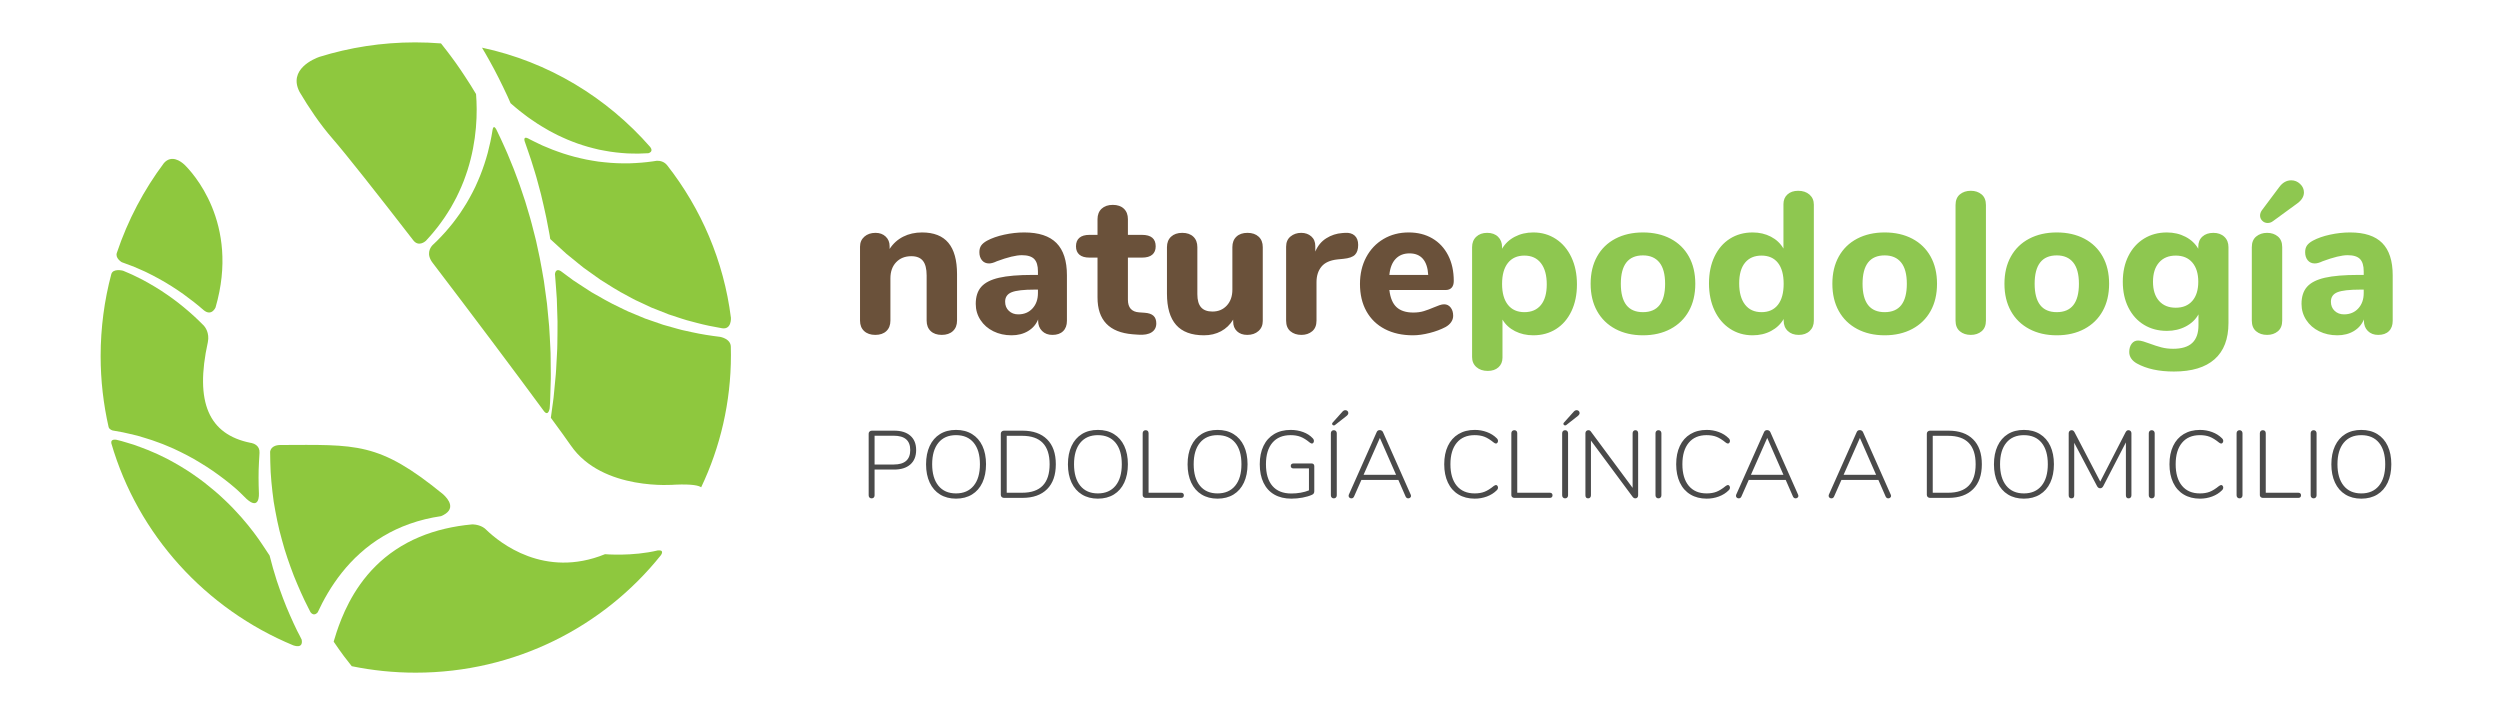 <svg width="472" height="135" viewBox="0 0 472 135" xmlns="http://www.w3.org/2000/svg"><title>Artboard</title><g fill="none" fill-rule="evenodd"><g fill="#8EC83E"><path d="M47.285 83.603c-7.828-1.579-10.563-7.582-8.041-19.012.348-1.74-.52-2.843-.745-3.095-.321-.331-.652-.663-1.003-.994-1.147-1.116-2.42-2.21-3.791-3.29-.697-.523-1.391-1.071-2.141-1.566-.731-.523-1.501-1.001-2.282-1.482-.776-.489-1.598-.909-2.406-1.367-.837-.396-1.656-.849-2.517-1.205-.376-.161-.75-.323-1.126-.481-.113-.029-1.883-.467-2.217.634C19.705 56.683 19 61.874 19 67.233c0 4.61.527 9.094 1.507 13.402.141.49.774.641.774.641.165.028.332.057.499.092.911.158 1.843.311 2.759.556.463.107.926.219 1.395.332.458.138.921.275 1.38.413.931.255 1.838.597 2.749.928.916.316 1.792.734 2.694 1.101.866.423 1.752.816 2.593 1.275.841.454 1.682.908 2.477 1.413.816.474 1.581.999 2.346 1.509 1.501 1.045 2.92 2.121 4.194 3.223.77.647 1.49 1.421 2.17 2.068 2.549 2.31 2.346-1.022 2.346-1.022-.08-2.015-.101-3.97.01-5.867.037-.586.07-1.216.103-1.804.077-1.355-1.054-1.753-1.508-1.858-.052-.01-.151-.021-.203-.031zM114.231 104.629c-11.457 4.662-19.905-2.179-22.378-4.56-.829-.898-2.098-1.047-2.617-1.069-.085.007-.169.013-.254.021-3.255.305-6.678 1.044-9.827 2.377-3.159 1.319-5.995 3.241-8.214 5.458-2.234 2.212-3.867 4.664-5.03 6.877-1.168 2.217-1.885 4.195-2.351 5.583-.227.699-.394 1.254-.505 1.628-.02.075-.04.145-.056.205.667.994 1.324 1.898 1.926 2.722.535.704 1.027 1.337 1.486 1.907 3.894.8 7.929 1.222 12.064 1.222 18.777 0 35.503-8.671 46.303-22.18.064-.089.715-1.038-.569-.908-4.806 1.169-9.978.718-9.978.718zM130.616 62.713c-.616-.136-1.231-.272-1.837-.403-.611-.141-1.201-.332-1.796-.493-.595-.166-1.191-.332-1.776-.498-.575-.202-1.15-.398-1.715-.594-.57-.196-1.129-.393-1.689-.584-.544-.227-1.084-.453-1.618-.675-.534-.221-1.063-.443-1.582-.659-.519-.227-1.012-.488-1.511-.725-2.005-.921-3.79-1.998-5.469-2.945-.804-.529-1.577-1.027-2.31-1.505-.366-.242-.722-.478-1.073-.705-.336-.237-.656-.483-.972-.715-.488-.362-.951-.71-1.389-1.032-1.063-.634-1.104.609-1.104.609.01.096.02.196.031.292.127 1.465.214 2.925.321 4.359.046 1.44.091 2.864.132 4.264.015 1.399-.02 2.773-.031 4.118 0 .669-.036 1.334-.071 1.988-.036.659-.071 1.304-.107 1.943-.041.639-.051 1.269-.112 1.888-.061.619-.117 1.228-.173 1.822-.056.599-.112 1.188-.168 1.767-.051.574-.107 1.143-.193 1.691-.144 1.028-.273 2.012-.404 2.953 1.654 2.245 2.958 4.05 3.776 5.234 5.996 8.675 19.687 7.393 19.687 7.393 3.352-.144 4.522.194 4.918.499C135.983 84.424 138 75.964 138 67.037c0-.533-.008-1.063-.022-1.592-.027-1.5-1.998-1.843-1.998-1.843-1.808-.219-3.606-.497-5.363-.889z"/><path d="M52.804 84.019c-.019.026-1.533-.067-1.803 1.236 0 .056-.001.113 0 .169.01.612.02 1.223.03 1.839.04 2.466.306 4.959.638 7.425.412 2.461.884 4.907 1.562 7.254.618 2.363 1.431 4.627 2.255 6.793.874 2.145 1.768 4.197 2.742 6.073.131.264.261.528.397.782.698.917 1.366 0 1.366 0 .512-1.104 1.145-2.353 1.934-3.674 1.451-2.435 3.445-5.125 6.077-7.477 1.306-1.176 2.767-2.259 4.339-3.192 1.567-.938 3.244-1.72 4.967-2.332 1.961-.701 3.974-1.174 5.961-1.466 3.021-1.259 1.382-3.236.377-4.144-12.194-9.946-16.259-9.325-30.84-9.289zM34.793 31.064c-.662-.61-2.386-1.887-3.829-.295-3.802 5.074-6.832 10.793-8.905 16.973-.344 1.026.929 1.76.929 1.76.584.205 1.166.429 1.751.649.897.326 1.755.751 2.632 1.121.848.433 1.714.829 2.534 1.298.824.46 1.642.919 2.42 1.427.795.479 1.541 1.014 2.286 1.526 1.362.984 2.65 1.987 3.82 3.016 1.487 1.246 2.234-.419 2.264-.489 4.657-16.038-4.53-25.662-5.901-26.986zM103.962 67.645c-.005-.653-.01-1.321-.056-1.99-.076-1.341-.127-2.709-.23-4.096-.133-1.387-.265-2.795-.403-4.224-.194-1.418-.372-2.852-.586-4.295-.265-1.433-.479-2.887-.78-4.331-.153-.719-.311-1.439-.464-2.163l-.234-1.081-.27-1.071c-.367-1.433-.714-2.867-1.153-4.27-.214-.704-.408-1.408-.627-2.102-.234-.694-.464-1.382-.693-2.071-.439-1.383-.989-2.709-1.469-4.04-.255-.663-.54-1.311-.8-1.959-.27-.643-.52-1.29-.816-1.913-.535-1.188-1.055-2.352-1.616-3.469-.041-.087-.067-.138-.097-.194-.173-.296-.52-.745-.673.158-.015.092-.025.153-.036.219-.204 1.326-.505 2.709-.877 4.122-.382 1.408-.852 2.841-1.417 4.26-.281.714-.607 1.413-.918 2.117-.357.684-.668 1.393-1.066 2.061-.377.673-.755 1.347-1.188 1.984-.209.326-.408.653-.627.964-.224.311-.444.617-.668.928-.428.622-.918 1.194-1.387 1.77-.454.586-.974 1.102-1.453 1.637-.474.541-1.004 1.01-1.494 1.495-.077.078-.156.151-.234.226-.429.476-1.191 1.673.043 3.293 7.487 9.822 15.546 20.556 20.98 27.955.878 1.193 1.125-.463 1.125-.463.008-.098.014-.193.022-.293.051-.561.071-1.133.087-1.714.015-.581.031-1.173.051-1.775.015-.602.036-1.214.056-1.836.02-.622-.01-1.255-.01-1.898-.005-.638-.015-1.285-.02-1.944z"/><path d="M87.853 14.527c-.59-.933-1.206-1.783-1.77-2.608-.595-.805-1.138-1.583-1.692-2.28-.39-.516-.764-.99-1.13-1.443-1.61-.128-3.237-.195-4.88-.195-6.301 0-12.373.962-18.083 2.737-.931.329-5.965 2.34-3.734 6.633 1.736 2.934 3.845 6.085 6.222 8.811 2.462 2.822 8.406 10.354 15.24 19.187.99 1.278 2.215.248 2.378.101.081-.088.161-.175.239-.266.45-.512.936-1.004 1.361-1.563.435-.553.906-1.092 1.304-1.691.414-.59.849-1.174 1.226-1.809.192-.307.388-.62.58-.933.186-.318.357-.646.538-.969.373-.641.688-1.312 1.004-1.978.336-.661.585-1.363.874-2.034.253-.692.512-1.379.73-2.07.44-1.384.786-2.767 1.045-4.115.259-1.353.445-2.67.548-3.925.114-1.256.145-2.445.145-3.536-.005-1.03-.052-1.973-.119-2.819-.673-1.138-1.351-2.219-2.028-3.234zM91 9c.477.815.982 1.651 1.467 2.551 1.131 2.011 2.241 4.247 3.352 6.63.191.434.387.868.578 1.307.236.204.548.47.915.786.467.429 1.091.873 1.784 1.414.684.556 1.523 1.072 2.412 1.69.452.301.945.572 1.443.873.251.148.503.306.764.449.266.138.538.281.809.424.553.281 1.111.587 1.709.832.598.255 1.196.556 1.835.776.633.225 1.266.5 1.935.684.668.199 1.337.424 2.03.577.347.087.694.169 1.04.255.352.076.704.133 1.061.199.704.148 1.422.235 2.141.327.719.107 1.447.123 2.166.189.724.015 1.447.051 2.161.036.617-.007 1.229-.033 1.835-.072.842-.288.553-.867.328-1.166C114.574 18.392 103.524 11.666 91 9zM125.966 31.213c-.58-.738-1.386-.878-1.976-.859-.254.041-.509.08-.767.117-.686.096-1.379.175-2.08.234-.758.071-1.532.097-2.311.132-.774-.01-1.558.031-2.337-.025-.784-.041-1.568-.076-2.342-.173-.387-.041-.779-.076-1.161-.127-.387-.061-.769-.122-1.15-.183-.769-.107-1.511-.29-2.254-.452-.748-.142-1.46-.376-2.177-.569-.717-.183-1.393-.452-2.068-.676-.676-.218-1.316-.493-1.94-.752-.315-.127-.624-.259-.928-.381-.299-.137-.588-.284-.877-.416-.567-.284-1.135-.538-1.656-.818-.072-.041-.144-.081-.217-.122-.928-.472-.722.361-.665.543.186.508.34.986.51 1.468.232.691.485 1.376.707 2.077.423 1.407.908 2.814 1.274 4.266.191.721.387 1.448.583 2.174.186.731.345 1.468.516 2.204.361 1.468.634 2.961.918 4.449l.211 1.117.103.686c.273.249 1.12 1.021 2.414 2.209.196.183.408.371.629.574.232.188.475.386.727.589.505.412 1.052.859 1.635 1.331.294.234.593.488.913.732.325.233.66.472 1.001.716.691.493 1.413 1.006 2.172 1.544 1.573.98 3.255 2.098 5.158 3.068.469.249.939.523 1.429.762.495.234.996.467 1.506.701.505.238 1.021.477 1.537.721.537.208 1.073.422 1.615.635.542.213 1.088.432 1.64.65.568.183 1.135.371 1.702.559.578.178 1.145.391 1.733.548.588.158 1.176.315 1.775.472 1.58.426 3.204.755 4.846 1.033 1.816.302 1.684-1.933 1.682-1.967-1.352-10.758-5.633-20.619-12.032-28.793zM56.089 119.067c-.441-.952-.928-1.908-1.354-2.936-.908-2.031-1.718-4.228-2.488-6.522-.482-1.534-.949-3.101-1.344-4.716-.323-.501-.933-1.411-1.298-1.964-.872-1.332-2.221-3.205-4.058-5.291-.923-1.038-1.954-2.142-3.119-3.235-1.149-1.109-2.442-2.197-3.816-3.276-.703-.522-1.406-1.068-2.159-1.565-.734-.521-1.513-.997-2.298-1.478-.785-.491-1.611-.911-2.426-1.372-.846-.395-1.672-.851-2.539-1.21-.867-.37-1.729-.754-2.616-1.058-.441-.157-.882-.319-1.323-.481-.446-.132-.892-.268-1.339-.405-.638-.207-1.283-.372-1.925-.528-.103-.02-1.148-.201-.966.675 5.018 17.26 17.784 31.263 34.35 38.136 2.082.695 1.574-1.103 1.574-1.103-.281-.6-.561-1.097-.856-1.67z"/></g><path d="M179.054 45.843c1.089 1.305 1.634 3.274 1.634 5.909v8.778c0 .836-.26 1.495-.779 1.976-.519.481-1.222.722-2.109.722s-1.583-.241-2.09-.722c-.507-.481-.76-1.14-.76-1.976v-8.512c0-1.267-.234-2.191-.703-2.774-.469-.583-1.197-.874-2.185-.874-1.191 0-2.147.38-2.869 1.14-.722.76-1.083 1.773-1.083 3.04v7.98c0 .836-.253 1.495-.76 1.976-.507.481-1.203.722-2.09.722-.887 0-1.59-.241-2.109-.722-.519-.481-.779-1.14-.779-1.976V46.584c0-.785.272-1.419.817-1.9.545-.481 1.248-.722 2.109-.722.785 0 1.425.234 1.919.703.494.469.741 1.07.741 1.805v.532c.659-1.013 1.514-1.786 2.565-2.318s2.236-.798 3.553-.798c2.229 0 3.889.652 4.978 1.957zM199.46 45.881c1.317 1.33 1.976 3.363 1.976 6.099v8.588c0 .836-.241 1.488-.722 1.957-.481.469-1.153.703-2.014.703-.811 0-1.463-.247-1.957-.741s-.741-1.134-.741-1.919v-.266c-.38.937-1.013 1.672-1.9 2.204-.887.532-1.925.798-3.116.798-1.267 0-2.413-.253-3.439-.76-1.026-.507-1.837-1.216-2.432-2.128-.595-.912-.893-1.925-.893-3.04 0-1.368.348-2.445 1.045-3.23.697-.785 1.818-1.355 3.363-1.71s3.661-.532 6.346-.532h.988v-.684c0-1.064-.234-1.837-.703-2.318-.469-.481-1.248-.722-2.337-.722-1.089 0-2.66.38-4.712 1.14-.583.279-1.077.418-1.482.418-.557 0-1.001-.196-1.33-.589-.329-.393-.494-.906-.494-1.539 0-.507.114-.925.342-1.254.228-.329.595-.633 1.102-.912.887-.481 1.97-.861 3.249-1.14 1.279-.279 2.54-.418 3.781-.418 2.736 0 4.763.665 6.08 1.995zm-4.522 12.35c.684-.747 1.026-1.716 1.026-2.907v-.646h-.646c-2.052 0-3.49.165-4.313.494-.823.329-1.235.925-1.235 1.786 0 .709.234 1.286.703 1.729.469.443 1.058.665 1.767.665 1.115 0 2.014-.374 2.698-1.121zM217.776 59.618c.355.329.532.811.532 1.444 0 .735-.291 1.292-.874 1.672-.583.38-1.419.532-2.508.456l-1.064-.076c-4.433-.355-6.65-2.673-6.65-6.954v-7.524h-1.52c-.836 0-1.469-.184-1.9-.551-.431-.367-.646-.893-.646-1.577 0-.709.215-1.248.646-1.615.431-.367 1.064-.551 1.9-.551h1.52v-2.964c0-.836.26-1.495.779-1.976.519-.481 1.222-.722 2.109-.722s1.583.241 2.09.722c.507.481.76 1.14.76 1.976v2.964h2.66c1.723 0 2.584.722 2.584 2.166 0 .684-.215 1.21-.646 1.577-.431.367-1.077.551-1.938.551h-2.66v7.942c0 .76.177 1.336.532 1.729.355.393.874.614 1.558.665l1.064.076c.76.051 1.317.241 1.672.57zM237.631 44.684c.519.481.779 1.14.779 1.976v13.946c0 .785-.272 1.419-.817 1.9-.545.481-1.248.722-2.109.722-.811 0-1.457-.228-1.938-.684-.481-.456-.722-1.064-.722-1.824v-.38c-.583.963-1.349 1.697-2.299 2.204-.95.507-2.02.76-3.211.76-2.356 0-4.11-.652-5.263-1.957-1.153-1.305-1.729-3.274-1.729-5.909V46.66c0-.836.26-1.495.779-1.976.519-.481 1.222-.722 2.109-.722s1.583.241 2.09.722c.507.481.76 1.14.76 1.976v8.892c0 1.115.234 1.938.703 2.47.469.532 1.184.798 2.147.798 1.115 0 2.02-.38 2.717-1.14.697-.76 1.045-1.761 1.045-3.002V46.66c0-.836.253-1.495.76-1.976.507-.481 1.203-.722 2.09-.722.887 0 1.59.241 2.109.722zM255.757 44.475c.443.393.665.982.665 1.767 0 .836-.203 1.457-.608 1.862s-1.127.659-2.166.76l-1.14.114c-1.393.152-2.4.608-3.021 1.368-.621.76-.931 1.735-.931 2.926v7.258c0 .887-.272 1.558-.817 2.014-.545.456-1.222.684-2.033.684-.836 0-1.526-.228-2.071-.684-.545-.456-.817-1.127-.817-2.014V46.584c0-.836.279-1.482.836-1.938.557-.456 1.229-.684 2.014-.684.76 0 1.393.222 1.9.665.507.443.76 1.058.76 1.843v1.026c.456-1.089 1.146-1.925 2.071-2.508.925-.583 1.932-.912 3.021-.988l.532-.038c.76-.051 1.362.12 1.805.513zM273.883 58.06c.317.405.475.925.475 1.558 0 .431-.127.83-.38 1.197-.253.367-.608.678-1.064.931-.861.456-1.862.83-3.002 1.121-1.14.291-2.191.437-3.154.437-2.027 0-3.794-.393-5.301-1.178-1.507-.785-2.666-1.906-3.477-3.363-.811-1.457-1.216-3.173-1.216-5.149 0-1.9.393-3.585 1.178-5.054.785-1.469 1.875-2.616 3.268-3.439 1.393-.823 2.977-1.235 4.75-1.235 1.697 0 3.186.374 4.465 1.121 1.279.747 2.274 1.811 2.983 3.192.709 1.381 1.064 2.996 1.064 4.845 0 .557-.133.982-.399 1.273-.266.291-.64.437-1.121.437h-10.64c.177 1.495.633 2.578 1.368 3.249.735.671 1.786 1.007 3.154 1.007.735 0 1.393-.089 1.976-.266s1.229-.418 1.938-.722c.355-.152.697-.285 1.026-.399.329-.114.621-.171.874-.171.507 0 .918.203 1.235.608zm-10.393-9.177c-.659.697-1.051 1.704-1.178 3.021h7.334c-.076-1.343-.412-2.356-1.007-3.04-.595-.684-1.438-1.026-2.527-1.026-1.089 0-1.963.348-2.622 1.045z" fill="#6A513A"/><path d="M293.757 45.121c1.254.823 2.229 1.976 2.926 3.458.697 1.482 1.045 3.186 1.045 5.111 0 1.925-.348 3.616-1.045 5.073-.697 1.457-1.666 2.578-2.907 3.363-1.241.785-2.673 1.178-4.294 1.178-1.267 0-2.413-.26-3.439-.779-1.026-.519-1.818-1.248-2.375-2.185v7.182c0 .76-.253 1.368-.76 1.824-.507.456-1.178.684-2.014.684-.887 0-1.602-.241-2.147-.722-.545-.481-.817-1.115-.817-1.9V46.66c0-.811.26-1.463.779-1.957.519-.494 1.21-.741 2.071-.741.861 0 1.545.247 2.052.741.507.494.76 1.146.76 1.957v.304c.557-.963 1.355-1.716 2.394-2.261 1.039-.545 2.204-.817 3.496-.817 1.596 0 3.021.412 4.275 1.235zm-2.831 12.464c.735-.899 1.102-2.198 1.102-3.895 0-1.723-.367-3.059-1.102-4.009-.735-.95-1.773-1.425-3.116-1.425s-2.381.462-3.116 1.387c-.735.925-1.102 2.248-1.102 3.971 0 1.697.367 3.008 1.102 3.933.735.925 1.773 1.387 3.116 1.387s2.381-.45 3.116-1.349zM304.986 62.107c-1.495-.798-2.647-1.925-3.458-3.382-.811-1.457-1.216-3.173-1.216-5.149s.405-3.692 1.216-5.149 1.963-2.578 3.458-3.363c1.495-.785 3.23-1.178 5.206-1.178 1.976 0 3.711.393 5.206 1.178 1.495.785 2.647 1.906 3.458 3.363.811 1.457 1.216 3.173 1.216 5.149s-.405 3.692-1.216 5.149-1.963 2.584-3.458 3.382c-1.495.798-3.23 1.197-5.206 1.197-1.976 0-3.711-.399-5.206-1.197zm9.386-8.531c0-1.799-.361-3.141-1.083-4.028-.722-.887-1.754-1.33-3.097-1.33-2.787 0-4.18 1.786-4.18 5.358 0 3.572 1.393 5.358 4.18 5.358 2.787 0 4.18-1.786 4.18-5.358zM341.637 36.742c.545.481.817 1.115.817 1.9V60.53c0 .811-.26 1.463-.779 1.957-.519.494-1.21.741-2.071.741-.861 0-1.552-.247-2.071-.741-.519-.494-.779-1.146-.779-1.957v-.304c-.557.963-1.349 1.716-2.375 2.261-1.026.545-2.185.817-3.477.817-1.596 0-3.021-.412-4.275-1.235-1.254-.823-2.229-1.976-2.926-3.458-.697-1.482-1.045-3.186-1.045-5.111 0-1.925.348-3.616 1.045-5.073.697-1.457 1.666-2.578 2.907-3.363 1.241-.785 2.673-1.178 4.294-1.178 1.267 0 2.413.266 3.439.798 1.026.532 1.818 1.279 2.375 2.242v-8.398c0-.76.253-1.368.76-1.824.507-.456 1.178-.684 2.014-.684.887 0 1.602.241 2.147.722zm-5.966 20.805c.722-.925 1.083-2.248 1.083-3.971 0-1.723-.361-3.04-1.083-3.952-.722-.912-1.754-1.368-3.097-1.368s-2.381.45-3.116 1.349c-.735.899-1.102 2.198-1.102 3.895 0 1.723.367 3.059 1.102 4.009.735.95 1.773 1.425 3.116 1.425s2.375-.462 3.097-1.387zM350.624 62.107c-1.495-.798-2.647-1.925-3.458-3.382-.811-1.457-1.216-3.173-1.216-5.149s.405-3.692 1.216-5.149 1.963-2.578 3.458-3.363c1.495-.785 3.23-1.178 5.206-1.178 1.976 0 3.711.393 5.206 1.178 1.495.785 2.647 1.906 3.458 3.363.811 1.457 1.216 3.173 1.216 5.149s-.405 3.692-1.216 5.149-1.963 2.584-3.458 3.382c-1.495.798-3.23 1.197-5.206 1.197-1.976 0-3.711-.399-5.206-1.197zm9.386-8.531c0-1.799-.361-3.141-1.083-4.028-.722-.887-1.754-1.33-3.097-1.33-2.787 0-4.18 1.786-4.18 5.358 0 3.572 1.393 5.358 4.18 5.358 2.787 0 4.18-1.786 4.18-5.358zM370.023 62.544c-.545-.456-.817-1.127-.817-2.014V38.718c0-.887.272-1.558.817-2.014.545-.456 1.235-.684 2.071-.684.811 0 1.488.228 2.033.684.545.456.817 1.127.817 2.014V60.53c0 .887-.272 1.558-.817 2.014-.545.456-1.222.684-2.033.684-.836 0-1.526-.228-2.071-.684zM383.114 62.107c-1.495-.798-2.647-1.925-3.458-3.382-.811-1.457-1.216-3.173-1.216-5.149s.405-3.692 1.216-5.149 1.963-2.578 3.458-3.363c1.495-.785 3.23-1.178 5.206-1.178 1.976 0 3.711.393 5.206 1.178 1.495.785 2.647 1.906 3.458 3.363.811 1.457 1.216 3.173 1.216 5.149s-.405 3.692-1.216 5.149-1.963 2.584-3.458 3.382c-1.495.798-3.23 1.197-5.206 1.197-1.976 0-3.711-.399-5.206-1.197zm9.386-8.531c0-1.799-.361-3.141-1.083-4.028-.722-.887-1.754-1.33-3.097-1.33-2.787 0-4.18 1.786-4.18 5.358 0 3.572 1.393 5.358 4.18 5.358 2.787 0 4.18-1.786 4.18-5.358zM419.955 44.703c.519.494.779 1.146.779 1.957v14.326c0 3.015-.874 5.295-2.622 6.84-1.748 1.545-4.307 2.318-7.676 2.318-2.837 0-5.168-.507-6.992-1.52-.456-.253-.811-.564-1.064-.931-.253-.367-.38-.779-.38-1.235 0-.633.152-1.153.456-1.558.304-.405.709-.608 1.216-.608.279 0 .608.057.988.171.38.114.773.247 1.178.399.811.304 1.558.545 2.242.722.684.177 1.419.266 2.204.266 1.621 0 2.825-.367 3.61-1.102.785-.735 1.178-1.849 1.178-3.344v-2.052c-.532.963-1.33 1.723-2.394 2.28-1.064.557-2.255.836-3.572.836-1.621 0-3.059-.38-4.313-1.14-1.254-.76-2.236-1.843-2.945-3.249-.709-1.406-1.064-3.034-1.064-4.883s.355-3.477 1.064-4.883c.709-1.406 1.691-2.495 2.945-3.268 1.254-.773 2.692-1.159 4.313-1.159 1.292 0 2.464.272 3.515.817 1.051.545 1.856 1.298 2.413 2.261v-.38c0-.811.26-1.45.779-1.919.519-.469 1.21-.703 2.071-.703.861 0 1.552.247 2.071.741zm-6.042 12.103c.747-.861 1.121-2.065 1.121-3.61 0-1.545-.374-2.755-1.121-3.629-.747-.874-1.792-1.311-3.135-1.311-1.343 0-2.394.437-3.154 1.311-.76.874-1.14 2.084-1.14 3.629 0 1.545.38 2.749 1.14 3.61.76.861 1.811 1.292 3.154 1.292s2.388-.431 3.135-1.292zM425.959 62.544c-.545-.456-.817-1.127-.817-2.014V46.66c0-.887.279-1.558.836-2.014.557-.456 1.241-.684 2.052-.684s1.488.228 2.033.684c.545.456.817 1.127.817 2.014v13.87c0 .887-.272 1.558-.817 2.014-.545.456-1.222.684-2.033.684-.836 0-1.526-.228-2.071-.684zM428.144 42.1c-.405 0-.747-.139-1.026-.418-.279-.279-.418-.608-.418-.988 0-.329.114-.659.342-.988l3.268-4.37c.633-.861 1.393-1.292 2.28-1.292.633 0 1.191.228 1.672.684.481.456.722.988.722 1.596 0 .76-.405 1.444-1.216 2.052l-4.636 3.382c-.304.228-.633.342-.988.342zM449.766 45.881c1.317 1.33 1.976 3.363 1.976 6.099v8.588c0 .836-.241 1.488-.722 1.957-.481.469-1.153.703-2.014.703-.811 0-1.463-.247-1.957-.741s-.741-1.134-.741-1.919v-.266c-.38.937-1.013 1.672-1.9 2.204-.887.532-1.925.798-3.116.798-1.267 0-2.413-.253-3.439-.76-1.026-.507-1.837-1.216-2.432-2.128-.595-.912-.893-1.925-.893-3.04 0-1.368.348-2.445 1.045-3.23.697-.785 1.818-1.355 3.363-1.71s3.661-.532 6.346-.532h.988v-.684c0-1.064-.234-1.837-.703-2.318-.469-.481-1.248-.722-2.337-.722-1.089 0-2.66.38-4.712 1.14-.583.279-1.077.418-1.482.418-.557 0-1.001-.196-1.33-.589-.329-.393-.494-.906-.494-1.539 0-.507.114-.925.342-1.254.228-.329.595-.633 1.102-.912.887-.481 1.97-.861 3.249-1.14 1.279-.279 2.54-.418 3.781-.418 2.736 0 4.763.665 6.08 1.995zm-4.522 12.35c.684-.747 1.026-1.716 1.026-2.907v-.646h-.646c-2.052 0-3.49.165-4.313.494-.823.329-1.235.925-1.235 1.786 0 .709.234 1.286.703 1.729.469.443 1.058.665 1.767.665 1.115 0 2.014-.374 2.698-1.121z" fill="#8EC750"/><path d="M164.157 93.937c-.102-.102-.153-.243-.153-.423V81.868c0-.156.057-.288.171-.396.114-.108.255-.162.423-.162h4.212c1.32 0 2.343.318 3.069.954.726.636 1.089 1.536 1.089 2.7 0 1.176-.366 2.085-1.098 2.727-.732.642-1.752.963-3.06.963h-3.69v4.86c0 .18-.051.321-.153.423-.102.102-.237.153-.405.153-.168 0-.303-.051-.405-.153zm4.581-6.237c2.076 0 3.114-.912 3.114-2.736 0-1.8-1.038-2.7-3.114-2.7h-3.618V87.7h3.618zm8.748 5.661c-.852-.522-1.506-1.272-1.962-2.25-.456-.978-.684-2.127-.684-3.447 0-1.332.228-2.487.684-3.465.456-.978 1.107-1.728 1.953-2.25.846-.522 1.851-.783 3.015-.783 1.164 0 2.172.261 3.024.783.852.522 1.506 1.269 1.962 2.241.456.972.684 2.124.684 3.456 0 1.332-.228 2.487-.684 3.465-.456.978-1.11 1.728-1.962 2.25-.852.522-1.86.783-3.024.783-1.152 0-2.154-.261-3.006-.783zm6.336-1.647c.792-.96 1.188-2.316 1.188-4.068 0-1.752-.393-3.105-1.179-4.059-.786-.954-1.899-1.431-3.339-1.431-1.428 0-2.535.48-3.321 1.44s-1.179 2.31-1.179 4.05c0 1.74.393 3.093 1.179 4.059.786.966 1.893 1.449 3.321 1.449 1.428 0 2.538-.48 3.33-1.44zm5.301 2.124c-.114-.108-.171-.24-.171-.396V81.868c0-.156.057-.288.171-.396.114-.108.255-.162.423-.162h3.492c2.004 0 3.555.546 4.653 1.638 1.098 1.092 1.647 2.658 1.647 4.698 0 2.04-.549 3.609-1.647 4.707-1.098 1.098-2.649 1.647-4.653 1.647h-3.492c-.168 0-.309-.054-.423-.162zm3.861-.81c3.456 0 5.184-1.794 5.184-5.382 0-3.576-1.728-5.364-5.184-5.364h-2.916v10.746h2.916zm11.286.333c-.852-.522-1.506-1.272-1.962-2.25-.456-.978-.684-2.127-.684-3.447 0-1.332.228-2.487.684-3.465.456-.978 1.107-1.728 1.953-2.25.846-.522 1.851-.783 3.015-.783 1.164 0 2.172.261 3.024.783.852.522 1.506 1.269 1.962 2.241.456.972.684 2.124.684 3.456 0 1.332-.228 2.487-.684 3.465-.456.978-1.11 1.728-1.962 2.25-.852.522-1.86.783-3.024.783-1.152 0-2.154-.261-3.006-.783zm6.336-1.647c.792-.96 1.188-2.316 1.188-4.068 0-1.752-.393-3.105-1.179-4.059-.786-.954-1.899-1.431-3.339-1.431-1.428 0-2.535.48-3.321 1.44s-1.179 2.31-1.179 4.05c0 1.74.393 3.093 1.179 4.059.786.966 1.893 1.449 3.321 1.449 1.428 0 2.538-.48 3.33-1.44zm5.301 2.142c-.114-.096-.171-.216-.171-.36v-11.7c0-.168.051-.306.153-.414.102-.108.237-.162.405-.162.18 0 .318.051.414.153.096.102.144.243.144.423v11.232h6.156c.156 0 .279.042.369.126.09.084.135.204.135.36s-.045.276-.135.36c-.09.084-.213.126-.369.126h-6.696c-.156 0-.291-.048-.405-.144zm10.953-.495c-.852-.522-1.506-1.272-1.962-2.25-.456-.978-.684-2.127-.684-3.447 0-1.332.228-2.487.684-3.465.456-.978 1.107-1.728 1.953-2.25.846-.522 1.851-.783 3.015-.783 1.164 0 2.172.261 3.024.783.852.522 1.506 1.269 1.962 2.241.456.972.684 2.124.684 3.456 0 1.332-.228 2.487-.684 3.465-.456.978-1.11 1.728-1.962 2.25-.852.522-1.86.783-3.024.783-1.152 0-2.154-.261-3.006-.783zm6.336-1.647c.792-.96 1.188-2.316 1.188-4.068 0-1.752-.393-3.105-1.179-4.059-.786-.954-1.899-1.431-3.339-1.431-1.428 0-2.535.48-3.321 1.44s-1.179 2.31-1.179 4.05c0 1.74.393 3.093 1.179 4.059.786.966 1.893 1.449 3.321 1.449 1.428 0 2.538-.48 3.33-1.44zm14.805-4.077c.09.09.135.207.135.351v4.77c0 .312-.138.528-.414.648-.492.228-1.089.408-1.791.54-.702.132-1.413.198-2.133.198-1.236 0-2.301-.255-3.195-.765-.894-.51-1.578-1.254-2.052-2.232-.474-.978-.711-2.145-.711-3.501 0-1.332.234-2.484.702-3.456.468-.972 1.14-1.719 2.016-2.241.876-.522 1.914-.783 3.114-.783.84 0 1.626.135 2.358.405.732.27 1.332.657 1.8 1.161.156.156.234.33.234.522 0 .132-.036.246-.108.342-.072.096-.162.144-.27.144-.096 0-.228-.06-.396-.18-.636-.528-1.224-.894-1.764-1.098-.54-.204-1.158-.306-1.854-.306-1.488 0-2.637.477-3.447 1.431-.81.954-1.215 2.307-1.215 4.059 0 1.788.408 3.156 1.224 4.104.816.948 2.004 1.422 3.564 1.422.6 0 1.191-.051 1.773-.153.582-.102 1.101-.249 1.557-.441v-4.14h-2.916c-.168 0-.297-.042-.387-.126-.09-.084-.135-.198-.135-.342 0-.144.045-.258.135-.342.09-.084.219-.126.387-.126h3.438c.144 0 .261.045.351.135zm3.42 6.291c-.102-.108-.153-.246-.153-.414V81.796c0-.168.051-.306.153-.414.102-.108.237-.162.405-.162.168 0 .303.054.405.162.102.108.153.246.153.414v11.718c0 .168-.051.306-.153.414-.102.108-.237.162-.405.162-.168 0-.303-.054-.405-.162zm.405-13.608c-.084 0-.159-.03-.225-.09s-.099-.132-.099-.216c0-.084.036-.162.108-.234l1.854-2.07c.168-.18.348-.27.54-.27.156 0 .288.051.396.153.108.102.162.231.162.387 0 .192-.114.378-.342.558l-2.178 1.71c-.06.048-.132.072-.216.072zm14.58 13.302c0 .132-.054.243-.162.333-.108.09-.234.135-.378.135-.096 0-.189-.03-.279-.09-.09-.06-.159-.144-.207-.252l-1.368-3.132h-6.984l-1.386 3.132c-.108.228-.276.342-.504.342-.144 0-.267-.045-.369-.135-.102-.09-.153-.207-.153-.351 0-.084.012-.15.036-.198l5.256-11.808c.108-.264.306-.396.594-.396.132 0 .255.036.369.108.114.072.195.168.243.288l5.238 11.808c.036.072.054.144.054.216zm-8.964-3.978h6.138l-3.06-6.966-3.078 6.966zm17.919 3.717c-.87-.522-1.536-1.272-1.998-2.25-.462-.978-.693-2.133-.693-3.465 0-1.332.231-2.484.693-3.456.462-.972 1.128-1.719 1.998-2.241.87-.522 1.893-.783 3.069-.783.804 0 1.569.135 2.295.405s1.341.657 1.845 1.161c.168.156.252.33.252.522 0 .132-.039.246-.117.342-.078.096-.165.144-.261.144-.12 0-.258-.06-.414-.18-.648-.528-1.236-.894-1.764-1.098-.528-.204-1.146-.306-1.854-.306-1.452 0-2.577.48-3.375 1.44s-1.197 2.31-1.197 4.05c0 1.752.399 3.108 1.197 4.068.798.96 1.923 1.44 3.375 1.44.708 0 1.326-.102 1.854-.306.528-.204 1.116-.57 1.764-1.098.18-.12.318-.18.414-.18.096 0 .183.048.261.144.078.096.117.21.117.342 0 .192-.084.366-.252.522-.504.504-1.119.891-1.845 1.161s-1.491.405-2.295.405c-1.176 0-2.199-.261-3.069-.783zm10.152.495c-.114-.096-.171-.216-.171-.36v-11.7c0-.168.051-.306.153-.414.102-.108.237-.162.405-.162.18 0 .318.051.414.153.096.102.144.243.144.423v11.232h6.156c.156 0 .279.042.369.126.09.084.135.204.135.36s-.045.276-.135.36c-.09.084-.213.126-.369.126h-6.696c-.156 0-.291-.048-.405-.144zm9.576.072c-.102-.108-.153-.246-.153-.414V81.796c0-.168.051-.306.153-.414.102-.108.237-.162.405-.162.168 0 .303.054.405.162.102.108.153.246.153.414v11.718c0 .168-.051.306-.153.414-.102.108-.237.162-.405.162-.168 0-.303-.054-.405-.162zm.405-13.608c-.084 0-.159-.03-.225-.09s-.099-.132-.099-.216c0-.084.036-.162.108-.234l1.854-2.07c.168-.18.348-.27.54-.27.156 0 .288.051.396.153.108.102.162.231.162.387 0 .192-.114.378-.342.558l-2.178 1.71c-.06.048-.132.072-.216.072zm13.653 1.053c.09.102.135.243.135.423v11.718c0 .168-.048.306-.144.414-.096.108-.228.162-.396.162-.18 0-.342-.09-.486-.27l-7.884-10.638v10.332c0 .168-.048.306-.144.414-.096.108-.222.162-.378.162-.18 0-.312-.051-.396-.153-.084-.102-.126-.243-.126-.423V81.796c0-.168.051-.306.153-.414.102-.108.243-.162.423-.162.192 0 .348.09.468.27l7.866 10.62V81.796c0-.168.048-.306.144-.414.096-.108.222-.162.378-.162.168 0 .297.051.387.153zm3.564 12.555c-.102-.108-.153-.246-.153-.414V81.796c0-.168.051-.306.153-.414.102-.108.237-.162.405-.162.168 0 .303.054.405.162.102.108.153.246.153.414v11.718c0 .168-.051.306-.153.414-.102.108-.237.162-.405.162-.168 0-.303-.054-.405-.162zm6.444-.567c-.87-.522-1.536-1.272-1.998-2.25-.462-.978-.693-2.133-.693-3.465 0-1.332.231-2.484.693-3.456.462-.972 1.128-1.719 1.998-2.241.87-.522 1.893-.783 3.069-.783.804 0 1.569.135 2.295.405s1.341.657 1.845 1.161c.168.156.252.33.252.522 0 .132-.039.246-.117.342-.078.096-.165.144-.261.144-.12 0-.258-.06-.414-.18-.648-.528-1.236-.894-1.764-1.098-.528-.204-1.146-.306-1.854-.306-1.452 0-2.577.48-3.375 1.44s-1.197 2.31-1.197 4.05c0 1.752.399 3.108 1.197 4.068.798.96 1.923 1.44 3.375 1.44.708 0 1.326-.102 1.854-.306.528-.204 1.116-.57 1.764-1.098.18-.12.318-.18.414-.18.096 0 .183.048.261.144.078.096.117.21.117.342 0 .192-.084.366-.252.522-.504.504-1.119.891-1.845 1.161s-1.491.405-2.295.405c-1.176 0-2.199-.261-3.069-.783zm20.385.261c0 .132-.054.243-.162.333-.108.09-.234.135-.378.135-.096 0-.189-.03-.279-.09-.09-.06-.159-.144-.207-.252l-1.368-3.132h-6.984l-1.386 3.132c-.108.228-.276.342-.504.342-.144 0-.267-.045-.369-.135-.102-.09-.153-.207-.153-.351 0-.084.012-.15.036-.198l5.256-11.808c.108-.264.306-.396.594-.396.132 0 .255.036.369.108.114.072.195.168.243.288l5.238 11.808c.036.072.054.144.054.216zm-8.964-3.978h6.138l-3.06-6.966-3.078 6.966zm26.46 3.978c0 .132-.054.243-.162.333-.108.09-.234.135-.378.135-.096 0-.189-.03-.279-.09-.09-.06-.159-.144-.207-.252l-1.368-3.132h-6.984l-1.386 3.132c-.108.228-.276.342-.504.342-.144 0-.267-.045-.369-.135-.102-.09-.153-.207-.153-.351 0-.084.012-.15.036-.198l5.256-11.808c.108-.264.306-.396.594-.396.132 0 .255.036.369.108.114.072.195.168.243.288l5.238 11.808c.036.072.054.144.054.216zm-8.964-3.978h6.138l-3.06-6.966-3.078 6.966zm15.885 4.194c-.114-.108-.171-.24-.171-.396V81.868c0-.156.057-.288.171-.396.114-.108.255-.162.423-.162h3.492c2.004 0 3.555.546 4.653 1.638 1.098 1.092 1.647 2.658 1.647 4.698 0 2.04-.549 3.609-1.647 4.707-1.098 1.098-2.649 1.647-4.653 1.647h-3.492c-.168 0-.309-.054-.423-.162zm3.861-.81c3.456 0 5.184-1.794 5.184-5.382 0-3.576-1.728-5.364-5.184-5.364h-2.916v10.746h2.916zm11.286.333c-.852-.522-1.506-1.272-1.962-2.25-.456-.978-.684-2.127-.684-3.447 0-1.332.228-2.487.684-3.465.456-.978 1.107-1.728 1.953-2.25.846-.522 1.851-.783 3.015-.783 1.164 0 2.172.261 3.024.783.852.522 1.506 1.269 1.962 2.241.456.972.684 2.124.684 3.456 0 1.332-.228 2.487-.684 3.465-.456.978-1.11 1.728-1.962 2.25-.852.522-1.86.783-3.024.783-1.152 0-2.154-.261-3.006-.783zm6.336-1.647c.792-.96 1.188-2.316 1.188-4.068 0-1.752-.393-3.105-1.179-4.059-.786-.954-1.899-1.431-3.339-1.431-1.428 0-2.535.48-3.321 1.44s-1.179 2.31-1.179 4.05c0 1.74.393 3.093 1.179 4.059.786.966 1.893 1.449 3.321 1.449 1.428 0 2.538-.48 3.33-1.44zm16.821-10.332c.102.108.153.246.153.414v11.718c0 .168-.048.306-.144.414-.096.108-.228.162-.396.162s-.294-.051-.378-.153c-.084-.102-.126-.243-.126-.423v-9.99l-4.266 8.244c-.144.276-.342.414-.594.414-.252 0-.45-.138-.594-.414l-4.302-8.172v9.918c0 .18-.042.321-.126.423-.084.102-.21.153-.378.153-.18 0-.315-.051-.405-.153-.09-.102-.135-.243-.135-.423V81.796c0-.168.051-.306.153-.414.102-.108.243-.162.423-.162.216 0 .396.138.54.414l4.842 9.288 4.77-9.288c.144-.276.324-.414.54-.414.18 0 .321.054.423.162zm3.582 12.546c-.102-.108-.153-.246-.153-.414V81.796c0-.168.051-.306.153-.414.102-.108.237-.162.405-.162.168 0 .303.054.405.162.102.108.153.246.153.414v11.718c0 .168-.051.306-.153.414-.102.108-.237.162-.405.162-.168 0-.303-.054-.405-.162zm6.444-.567c-.87-.522-1.536-1.272-1.998-2.25-.462-.978-.693-2.133-.693-3.465 0-1.332.231-2.484.693-3.456.462-.972 1.128-1.719 1.998-2.241.87-.522 1.893-.783 3.069-.783.804 0 1.569.135 2.295.405s1.341.657 1.845 1.161c.168.156.252.33.252.522 0 .132-.039.246-.117.342-.078.096-.165.144-.261.144-.12 0-.258-.06-.414-.18-.648-.528-1.236-.894-1.764-1.098-.528-.204-1.146-.306-1.854-.306-1.452 0-2.577.48-3.375 1.44s-1.197 2.31-1.197 4.05c0 1.752.399 3.108 1.197 4.068.798.96 1.923 1.44 3.375 1.44.708 0 1.326-.102 1.854-.306.528-.204 1.116-.57 1.764-1.098.18-.12.318-.18.414-.18.096 0 .183.048.261.144.078.096.117.21.117.342 0 .192-.084.366-.252.522-.504.504-1.119.891-1.845 1.161s-1.491.405-2.295.405c-1.176 0-2.199-.261-3.069-.783zm10.134.567c-.102-.108-.153-.246-.153-.414V81.796c0-.168.051-.306.153-.414.102-.108.237-.162.405-.162.168 0 .303.054.405.162.102.108.153.246.153.414v11.718c0 .168-.051.306-.153.414-.102.108-.237.162-.405.162-.168 0-.303-.054-.405-.162zm4.41-.072c-.114-.096-.171-.216-.171-.36v-11.7c0-.168.051-.306.153-.414.102-.108.237-.162.405-.162.18 0 .318.051.414.153.096.102.144.243.144.423v11.232h6.156c.156 0 .279.042.369.126.09.084.135.204.135.36s-.045.276-.135.36c-.09.084-.213.126-.369.126h-6.696c-.156 0-.291-.048-.405-.144zm9.576.072c-.102-.108-.153-.246-.153-.414V81.796c0-.168.051-.306.153-.414.102-.108.237-.162.405-.162.168 0 .303.054.405.162.102.108.153.246.153.414v11.718c0 .168-.051.306-.153.414-.102.108-.237.162-.405.162-.168 0-.303-.054-.405-.162zm6.399-.567c-.852-.522-1.506-1.272-1.962-2.25-.456-.978-.684-2.127-.684-3.447 0-1.332.228-2.487.684-3.465.456-.978 1.107-1.728 1.953-2.25.846-.522 1.851-.783 3.015-.783 1.164 0 2.172.261 3.024.783.852.522 1.506 1.269 1.962 2.241.456.972.684 2.124.684 3.456 0 1.332-.228 2.487-.684 3.465-.456.978-1.11 1.728-1.962 2.25-.852.522-1.86.783-3.024.783-1.152 0-2.154-.261-3.006-.783zm6.336-1.647c.792-.96 1.188-2.316 1.188-4.068 0-1.752-.393-3.105-1.179-4.059-.786-.954-1.899-1.431-3.339-1.431-1.428 0-2.535.48-3.321 1.44s-1.179 2.31-1.179 4.05c0 1.74.393 3.093 1.179 4.059.786.966 1.893 1.449 3.321 1.449 1.428 0 2.538-.48 3.33-1.44z" fill="#4A4A4A"/></g></svg>